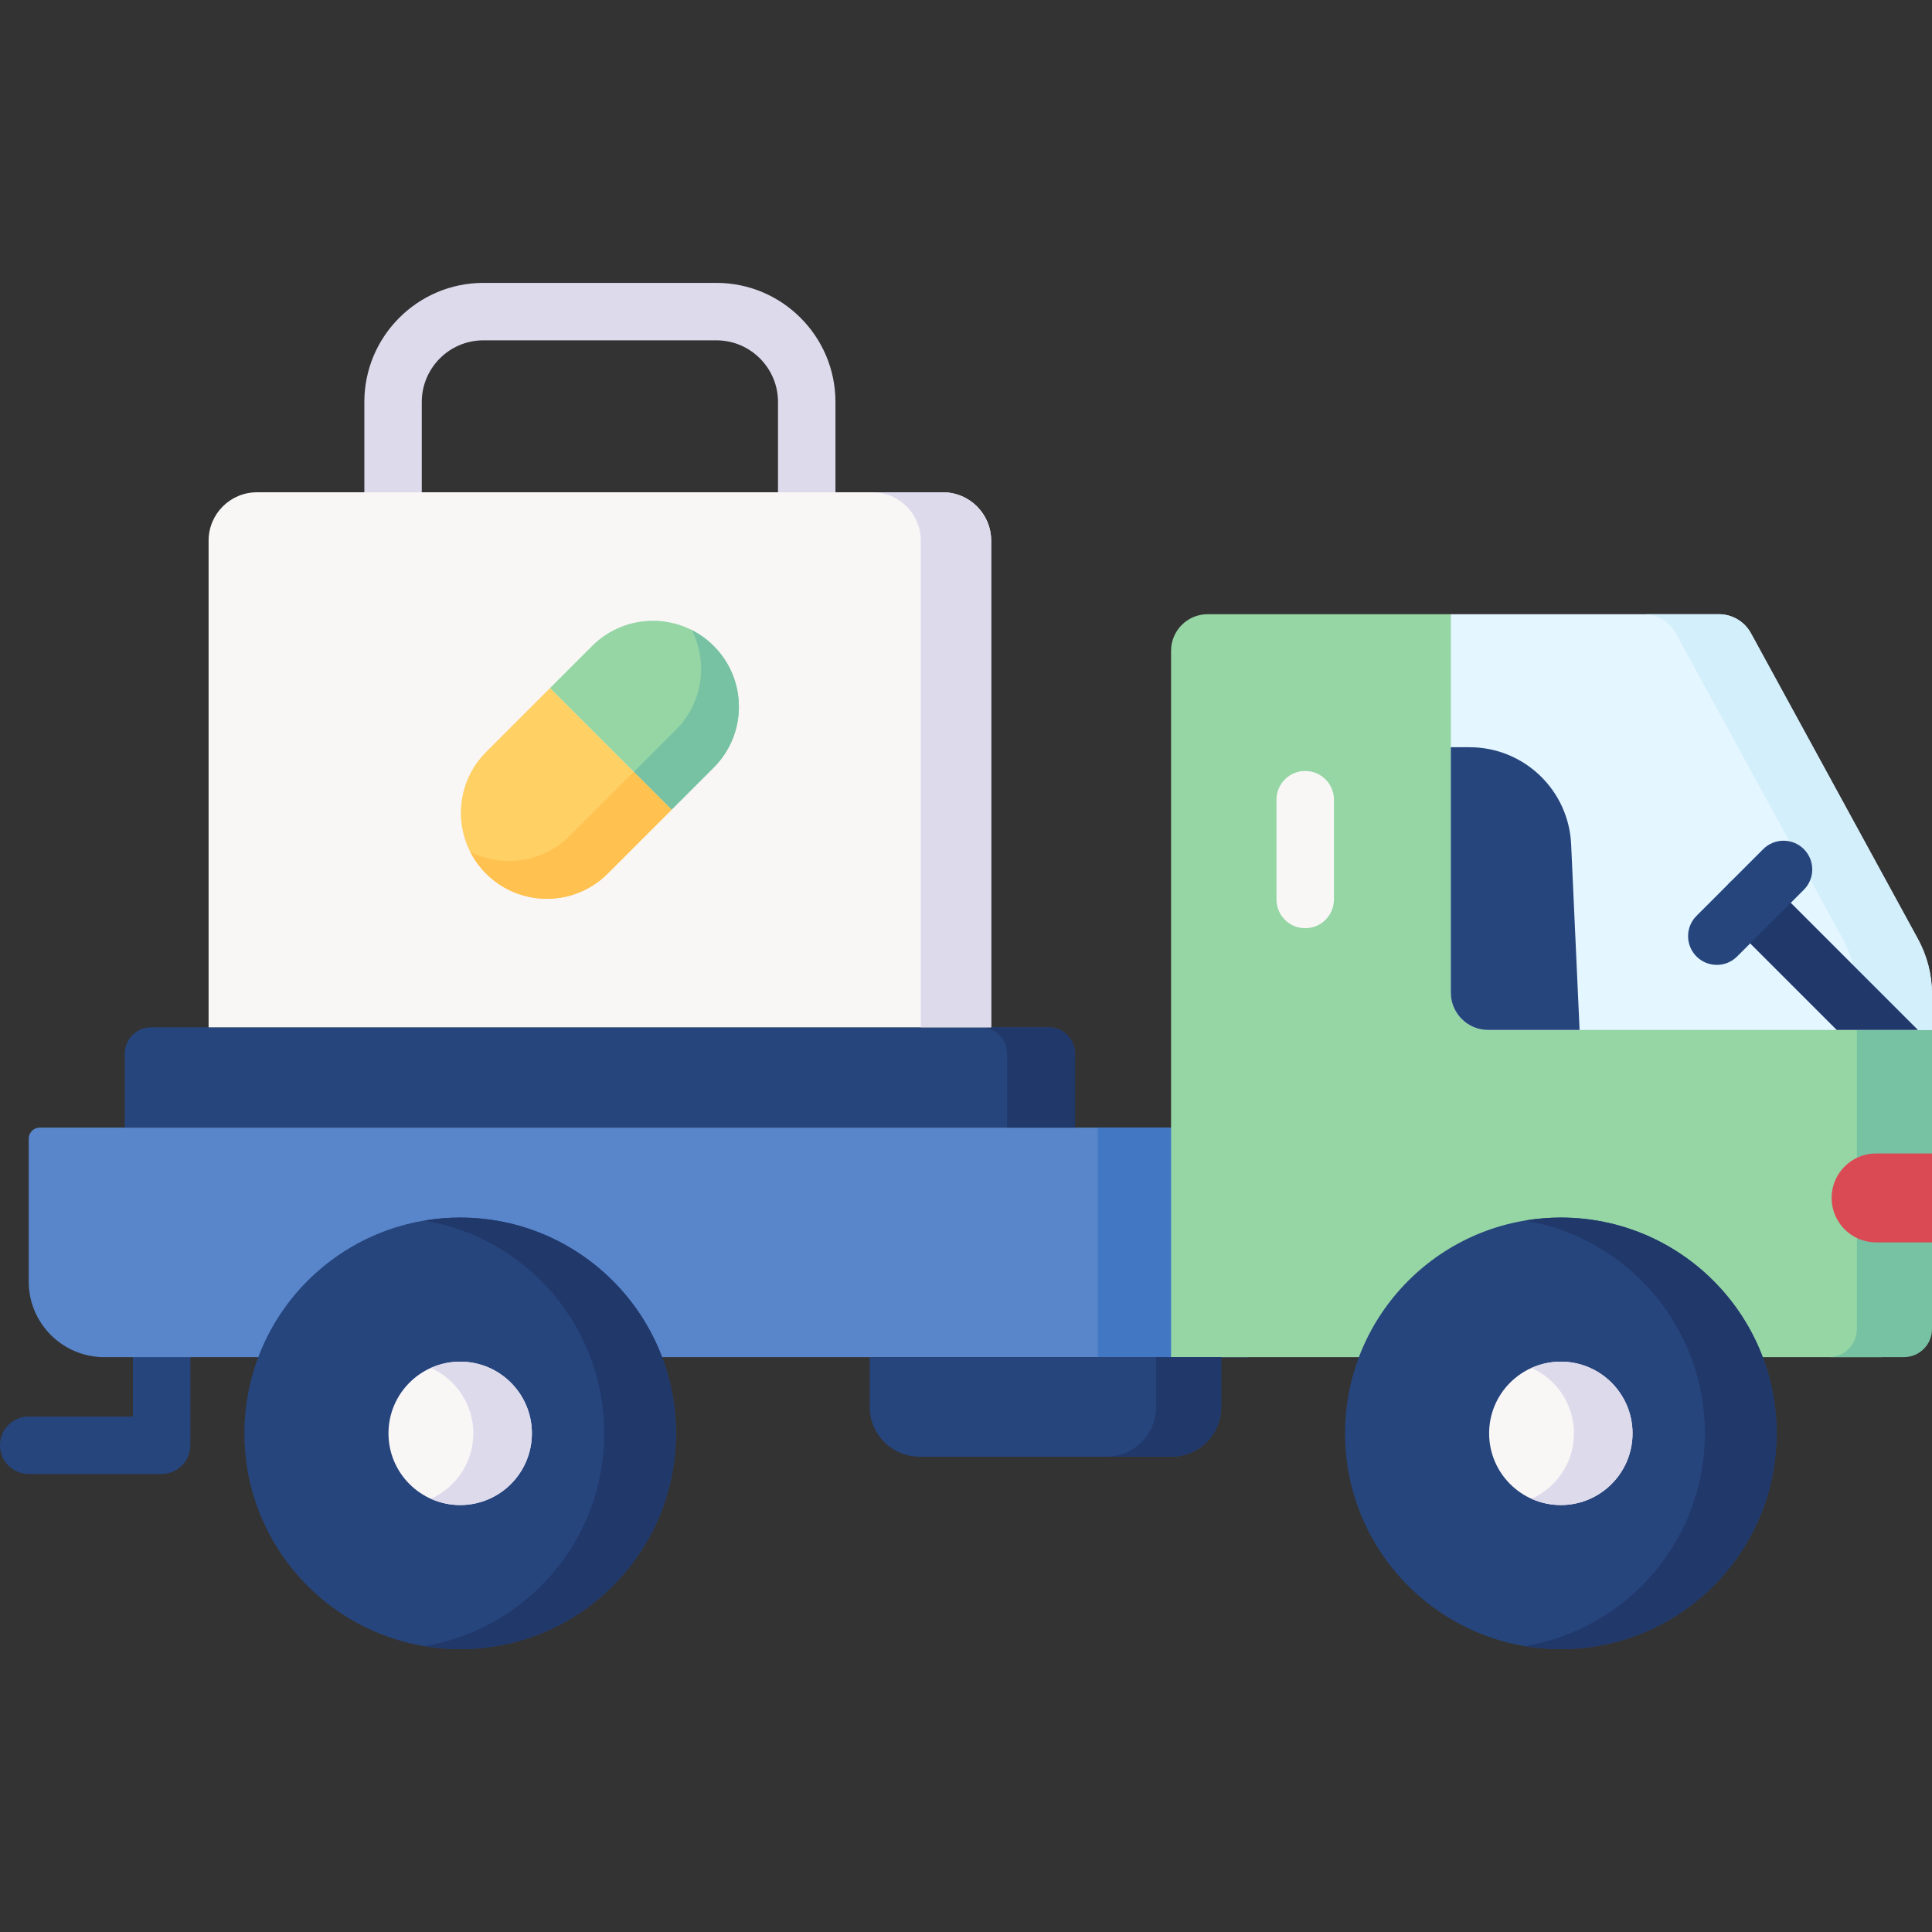 <svg id="Capa_1" enable-background="new 0 0 512 512" height="512" viewBox="0 0 512 512" width="512" xmlns="http://www.w3.org/2000/svg"><rect x="0" y="0" width="512" height="512" fill="#333333" stroke="none"/><g><g><path d="m213.791 158.369h-109.626c-4.204 0-7.611-3.407-7.611-7.611v-44.231c0-17.402 14.158-31.56 31.56-31.56h61.729c17.402 0 31.56 14.158 31.56 31.56v44.231c-.001 4.204-3.408 7.611-7.612 7.611zm-102.015-15.223h94.403v-36.619c0-9.008-7.329-16.337-16.337-16.337h-61.729c-9.008 0-16.337 7.329-16.337 16.337z" fill="#dddaec"/></g><g><path d="m42.828 390.617h-35.217c-4.204 0-7.611-3.407-7.611-7.611s3.407-7.612 7.611-7.612h27.605v-25.884c0-4.204 3.407-7.611 7.611-7.611s7.611 3.407 7.611 7.611v33.496c.001 4.203-3.406 7.611-7.61 7.611z" fill="#26457d"/></g><g><path d="m330.641 359.659h-302.994c-11.065 0-20.035-8.97-20.035-20.035v-37.872c0-1.611 1.306-2.917 2.917-2.917h320.112z" fill="#5986cb"/><path d="m290.912 298.834h39.729v60.824h-39.729z" fill="#4278c3"/></g><g><path d="m422.76 217.861-38.274-55.09h-64.445c-5.356 0-9.698 4.342-9.698 9.698v187.189h188.355v-8.827c4.116 0 7.453-3.336 7.453-7.453l5.849-70.433-79.363-45.207c-5.455 0-9.877-4.422-9.877-9.877z" fill="#95d6a4"/></g><path d="m492.094 263.442v88.763c0 4.115-3.335 7.451-7.449 7.453h19.903c2.058 0 3.921-.834 5.27-2.183s2.183-3.212 2.183-5.27v-79.26l-19.965-11.373c.038.622.058 1.245.058 1.87z" fill="#78c2a4"/><circle cx="413.636" cy="379.852" fill="#26457d" r="57.182"/><path d="m413.636 322.67c-3.238 0-6.409.283-9.501.8 27.056 4.527 47.681 28.039 47.681 56.382 0 28.342-20.625 51.855-47.681 56.382 3.091.517 6.262.8 9.501.8 31.581 0 57.182-25.601 57.182-57.182s-25.601-57.182-57.182-57.182z" fill="#21386b"/><circle cx="413.636" cy="379.852" fill="#f9f6f6" r="19.002"/><path d="m413.636 360.85c-2.766 0-5.387.605-7.758 1.667 6.623 2.969 11.244 9.606 11.244 17.334s-4.621 14.365-11.244 17.334c2.371 1.063 4.992 1.667 7.758 1.667 10.494 0 19.001-8.507 19.001-19.002 0-10.493-8.507-19-19.001-19z" fill="#dddaec"/><circle cx="121.953" cy="379.852" fill="#26457d" r="57.182"/><path d="m121.954 322.67c-3.238 0-6.409.283-9.501.8 27.056 4.527 47.681 28.039 47.681 56.382 0 28.342-20.625 51.855-47.681 56.382 3.091.517 6.262.8 9.501.8 31.581 0 57.182-25.601 57.182-57.182s-25.602-57.182-57.182-57.182z" fill="#21386b"/><circle cx="121.953" cy="379.852" fill="#f9f6f6" r="19.002"/><path d="m121.954 360.85c-2.766 0-5.387.605-7.758 1.667 6.623 2.969 11.244 9.606 11.244 17.334s-4.621 14.365-11.244 17.334c2.371 1.063 4.992 1.667 7.758 1.667 10.494 0 19.001-8.507 19.001-19.002 0-10.493-8.507-19-19.001-19z" fill="#dddaec"/><path d="m310.496 386.028h-66.863c-7.259 0-13.143-5.884-13.143-13.143v-13.226h93.149v13.226c0 7.259-5.884 13.143-13.143 13.143z" fill="#26457d"/><path d="m306.381 359.659v13.226c0 7.259-5.884 13.143-13.143 13.143h17.259c7.259 0 13.143-5.884 13.143-13.143v-13.226z" fill="#21386b"/><path d="m512 329.247h-14.82c-6.508 0-11.784-5.276-11.784-11.784 0-6.508 5.276-11.784 11.784-11.784h14.82z" fill="#da4a54"/><g><path d="m464.02 167.821c-1.7-3.113-4.964-5.05-8.512-5.05h-71.022v100.297c0 5.455 4.422 9.877 9.877 9.877h117.637v-9.503c0-5.098-1.281-10.115-3.724-14.589z" fill="#e4f6ff"/></g><path d="m508.276 248.853-44.256-81.033c-1.7-3.113-4.964-5.05-8.512-5.05h-19.906c3.547 0 6.811 1.937 8.512 5.05l44.256 81.032c2.444 4.474 3.724 9.491 3.724 14.589v9.503h19.906v-9.503c0-5.097-1.28-10.113-3.724-14.588z" fill="#d3effb"/><path d="m416.369 223.756c-.655-14.398-12.519-25.735-26.932-25.735h-4.95v65.047c0 5.455 4.422 9.877 9.877 9.877h24.244z" fill="#26457d"/><path d="m469.197 233.869c-2.973-2.971-7.792-2.971-10.765 0-2.972 2.973-2.972 7.792 0 10.765l28.311 28.311h21.53z" fill="#21386b"/><g><path d="m454.973 255.705c-1.947 0-3.896-.743-5.383-2.229-2.972-2.973-2.972-7.792 0-10.765l17.683-17.683c2.973-2.971 7.792-2.971 10.765 0 2.972 2.973 2.972 7.792 0 10.765l-17.683 17.683c-1.486 1.486-3.434 2.229-5.382 2.229z" fill="#26457d"/></g><g><path d="m345.894 245.982c-4.204 0-7.612-3.407-7.612-7.611v-26.446c0-4.204 3.407-7.611 7.612-7.611s7.611 3.407 7.611 7.611v26.446c0 4.204-3.407 7.611-7.611 7.611z" fill="#f9f6f6"/></g><path d="m284.9 298.835h-251.845v-19.607c0-3.855 3.125-6.98 6.98-6.98h237.885c3.855 0 6.98 3.125 6.98 6.98z" fill="#26457d"/><path d="m277.92 272.247h-18.023c3.855 0 6.98 3.125 6.98 6.98v19.607h18.023v-19.607c0-3.855-3.125-6.98-6.98-6.98z" fill="#21386b"/><path d="m262.673 272.247h-207.391v-128.973c0-7.077 5.737-12.814 12.814-12.814h181.763c7.077 0 12.814 5.737 12.814 12.814z" fill="#f9f6f6"/><path d="m249.859 130.461h-18.656c7.077 0 12.814 5.737 12.814 12.814v128.973h18.656v-128.974c0-7.077-5.737-12.813-12.814-12.813z" fill="#dddaec"/><path d="m189.144 203.413c8.899-8.899 8.899-23.327 0-32.225-8.899-8.899-23.327-8.899-32.225 0l-11.17 11.17 32.225 32.225z" fill="#95d6a4"/><path d="m189.144 171.188c-1.75-1.75-3.716-3.15-5.809-4.212 4.338 8.552 2.937 19.268-4.212 26.417l-11.17 11.17 10.021 10.021 11.17-11.17c8.898-8.899 8.898-23.327 0-32.226z" fill="#78c2a4"/><path d="m145.748 182.358-16.937 16.937c-8.899 8.899-8.899 23.327 0 32.225 8.899 8.899 23.326 8.899 32.225 0l16.937-16.937z" fill="#ffd064"/><path d="m167.953 204.563-16.937 16.937c-7.149 7.149-17.864 8.549-26.417 4.212 1.061 2.094 2.462 4.059 4.212 5.809 8.899 8.899 23.326 8.899 32.225 0l16.937-16.937z" fill="#ffc250"/></g></svg>